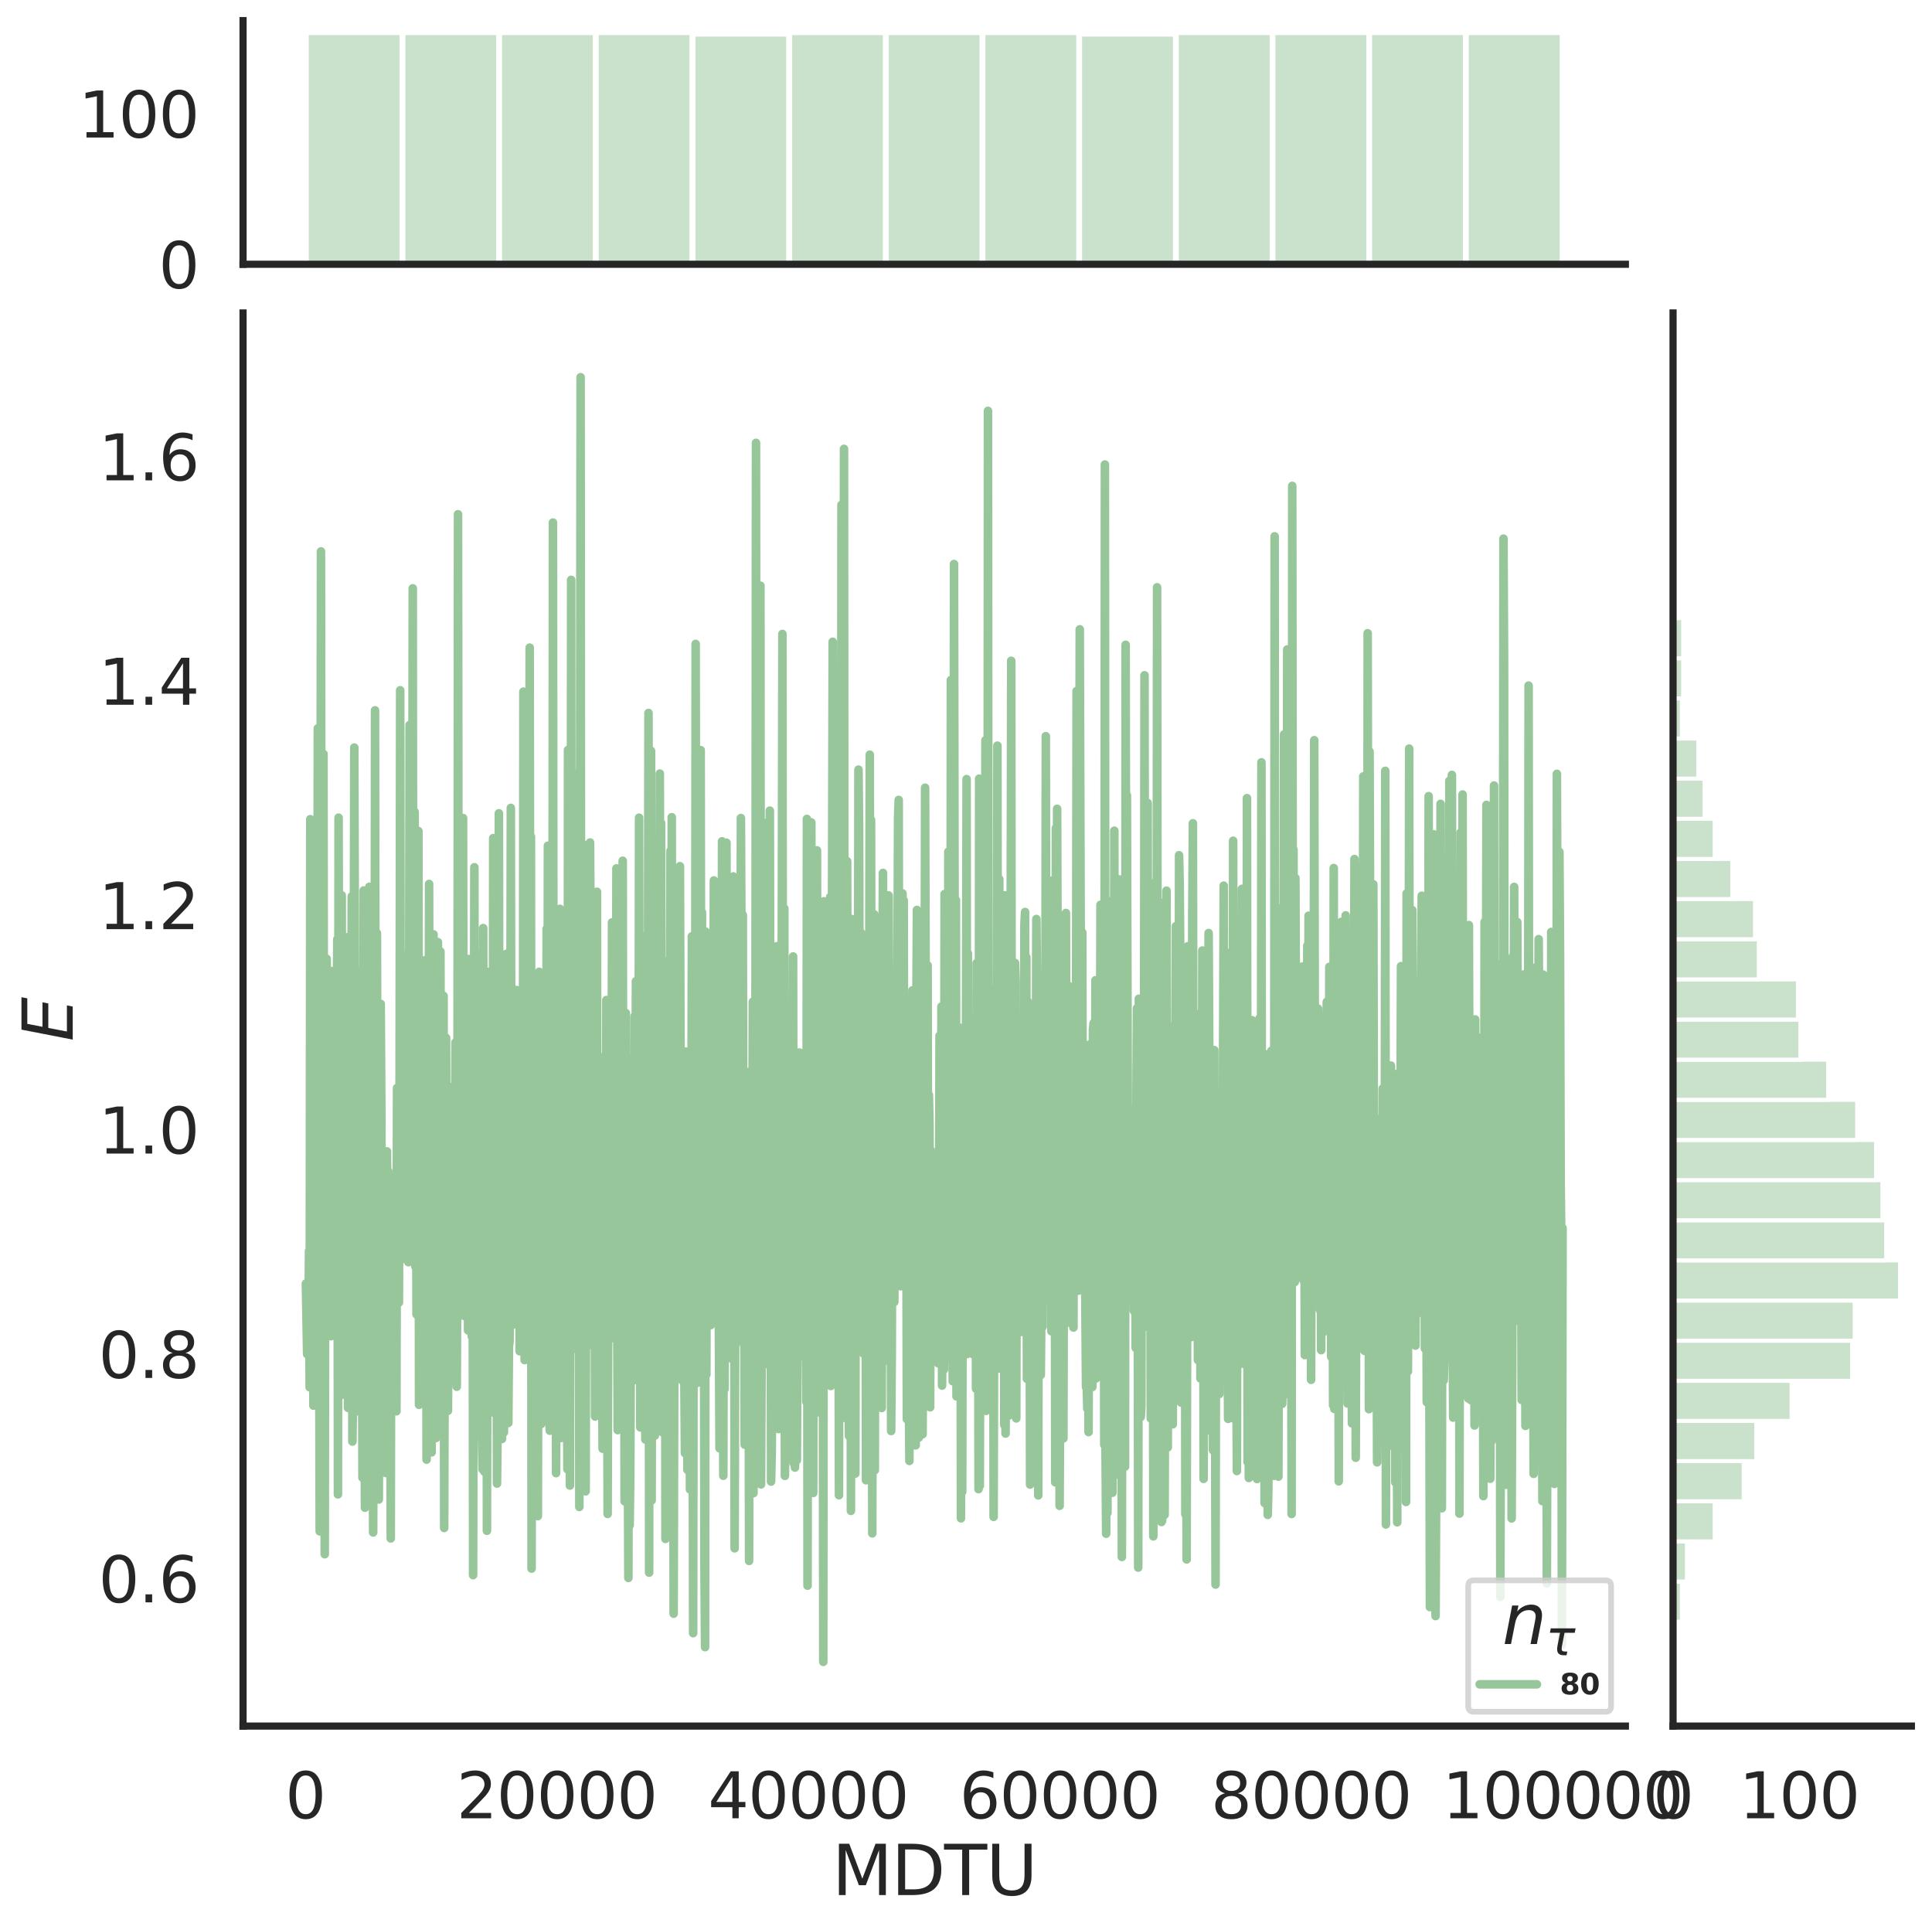 <?xml version="1.0" encoding="utf-8" standalone="no"?>
<!DOCTYPE svg PUBLIC "-//W3C//DTD SVG 1.1//EN"
  "http://www.w3.org/Graphics/SVG/1.1/DTD/svg11.dtd">
<svg height="674.159pt" version="1.1" viewBox="0 0 674.984 674.159" width="674.984pt" xmlns="http://www.w3.org/2000/svg" xmlns:xlink="http://www.w3.org/1999/xlink">
 <defs>
  <style type="text/css">*{stroke-linecap:butt;stroke-linejoin:round;}</style>
 </defs>
 <g id="figure_1">
  <g id="patch_1">
   <path d="M 0 674.159 
L 674.984 674.159 
L 674.984 0 
L 0 0 
z
" style="fill:#ffffff;"/>
  </g>
  <g id="axes_1">
   <g id="patch_2">
    <path d="M 84.914 602.94 
L 567.864 602.94 
L 567.864 109.327 
L 84.914 109.327 
z
" style="fill:none;"/>
   </g>
   <g id="matplotlib.axis_1">
    <g id="xtick_1">
     <g id="text_1">
      <!-- 0 -->
      <g style="fill:#262626;" transform="translate(99.648 635.157)scale(0.22 -0.22)">
       <defs>
        <path d="M 2034 4250 
Q 1547 4250 1301 3770 
Q 1056 3291 1056 2328 
Q 1056 1369 1301 889 
Q 1547 409 2034 409 
Q 2525 409 2770 889 
Q 3016 1369 3016 2328 
Q 3016 3291 2770 3770 
Q 2525 4250 2034 4250 
z
M 2034 4750 
Q 2819 4750 3233 4129 
Q 3647 3509 3647 2328 
Q 3647 1150 3233 529 
Q 2819 -91 2034 -91 
Q 1250 -91 836 529 
Q 422 1150 422 2328 
Q 422 3509 836 4129 
Q 1250 4750 2034 4750 
z
" id="DejaVuSans-30" transform="scale(0.016)"/>
       </defs>
       <use xlink:href="#DejaVuSans-30"/>
      </g>
     </g>
    </g>
    <g id="xtick_2">
     <g id="text_2">
      <!-- 20000 -->
      <g style="fill:#262626;" transform="translate(159.506 635.157)scale(0.22 -0.22)">
       <defs>
        <path d="M 1228 531 
L 3431 531 
L 3431 0 
L 469 0 
L 469 531 
Q 828 903 1448 1529 
Q 2069 2156 2228 2338 
Q 2531 2678 2651 2914 
Q 2772 3150 2772 3378 
Q 2772 3750 2511 3984 
Q 2250 4219 1831 4219 
Q 1534 4219 1204 4116 
Q 875 4013 500 3803 
L 500 4441 
Q 881 4594 1212 4672 
Q 1544 4750 1819 4750 
Q 2544 4750 2975 4387 
Q 3406 4025 3406 3419 
Q 3406 3131 3298 2873 
Q 3191 2616 2906 2266 
Q 2828 2175 2409 1742 
Q 1991 1309 1228 531 
z
" id="DejaVuSans-32" transform="scale(0.016)"/>
       </defs>
       <use xlink:href="#DejaVuSans-32"/>
       <use x="63.623" xlink:href="#DejaVuSans-30"/>
       <use x="127.246" xlink:href="#DejaVuSans-30"/>
       <use x="190.869" xlink:href="#DejaVuSans-30"/>
       <use x="254.492" xlink:href="#DejaVuSans-30"/>
      </g>
     </g>
    </g>
    <g id="xtick_3">
     <g id="text_3">
      <!-- 40000 -->
      <g style="fill:#262626;" transform="translate(247.359 635.157)scale(0.22 -0.22)">
       <defs>
        <path d="M 2419 4116 
L 825 1625 
L 2419 1625 
L 2419 4116 
z
M 2253 4666 
L 3047 4666 
L 3047 1625 
L 3713 1625 
L 3713 1100 
L 3047 1100 
L 3047 0 
L 2419 0 
L 2419 1100 
L 313 1100 
L 313 1709 
L 2253 4666 
z
" id="DejaVuSans-34" transform="scale(0.016)"/>
       </defs>
       <use xlink:href="#DejaVuSans-34"/>
       <use x="63.623" xlink:href="#DejaVuSans-30"/>
       <use x="127.246" xlink:href="#DejaVuSans-30"/>
       <use x="190.869" xlink:href="#DejaVuSans-30"/>
       <use x="254.492" xlink:href="#DejaVuSans-30"/>
      </g>
     </g>
    </g>
    <g id="xtick_4">
     <g id="text_4">
      <!-- 60000 -->
      <g style="fill:#262626;" transform="translate(335.212 635.157)scale(0.22 -0.22)">
       <defs>
        <path d="M 2113 2584 
Q 1688 2584 1439 2293 
Q 1191 2003 1191 1497 
Q 1191 994 1439 701 
Q 1688 409 2113 409 
Q 2538 409 2786 701 
Q 3034 994 3034 1497 
Q 3034 2003 2786 2293 
Q 2538 2584 2113 2584 
z
M 3366 4563 
L 3366 3988 
Q 3128 4100 2886 4159 
Q 2644 4219 2406 4219 
Q 1781 4219 1451 3797 
Q 1122 3375 1075 2522 
Q 1259 2794 1537 2939 
Q 1816 3084 2150 3084 
Q 2853 3084 3261 2657 
Q 3669 2231 3669 1497 
Q 3669 778 3244 343 
Q 2819 -91 2113 -91 
Q 1303 -91 875 529 
Q 447 1150 447 2328 
Q 447 3434 972 4092 
Q 1497 4750 2381 4750 
Q 2619 4750 2861 4703 
Q 3103 4656 3366 4563 
z
" id="DejaVuSans-36" transform="scale(0.016)"/>
       </defs>
       <use xlink:href="#DejaVuSans-36"/>
       <use x="63.623" xlink:href="#DejaVuSans-30"/>
       <use x="127.246" xlink:href="#DejaVuSans-30"/>
       <use x="190.869" xlink:href="#DejaVuSans-30"/>
       <use x="254.492" xlink:href="#DejaVuSans-30"/>
      </g>
     </g>
    </g>
    <g id="xtick_5">
     <g id="text_5">
      <!-- 80000 -->
      <g style="fill:#262626;" transform="translate(423.065 635.157)scale(0.22 -0.22)">
       <defs>
        <path d="M 2034 2216 
Q 1584 2216 1326 1975 
Q 1069 1734 1069 1313 
Q 1069 891 1326 650 
Q 1584 409 2034 409 
Q 2484 409 2743 651 
Q 3003 894 3003 1313 
Q 3003 1734 2745 1975 
Q 2488 2216 2034 2216 
z
M 1403 2484 
Q 997 2584 770 2862 
Q 544 3141 544 3541 
Q 544 4100 942 4425 
Q 1341 4750 2034 4750 
Q 2731 4750 3128 4425 
Q 3525 4100 3525 3541 
Q 3525 3141 3298 2862 
Q 3072 2584 2669 2484 
Q 3125 2378 3379 2068 
Q 3634 1759 3634 1313 
Q 3634 634 3220 271 
Q 2806 -91 2034 -91 
Q 1263 -91 848 271 
Q 434 634 434 1313 
Q 434 1759 690 2068 
Q 947 2378 1403 2484 
z
M 1172 3481 
Q 1172 3119 1398 2916 
Q 1625 2713 2034 2713 
Q 2441 2713 2670 2916 
Q 2900 3119 2900 3481 
Q 2900 3844 2670 4047 
Q 2441 4250 2034 4250 
Q 1625 4250 1398 4047 
Q 1172 3844 1172 3481 
z
" id="DejaVuSans-38" transform="scale(0.016)"/>
       </defs>
       <use xlink:href="#DejaVuSans-38"/>
       <use x="63.623" xlink:href="#DejaVuSans-30"/>
       <use x="127.246" xlink:href="#DejaVuSans-30"/>
       <use x="190.869" xlink:href="#DejaVuSans-30"/>
       <use x="254.492" xlink:href="#DejaVuSans-30"/>
      </g>
     </g>
    </g>
    <g id="xtick_6">
     <g id="text_6">
      <!-- 100000 -->
      <g style="fill:#262626;" transform="translate(503.919 635.157)scale(0.22 -0.22)">
       <defs>
        <path d="M 794 531 
L 1825 531 
L 1825 4091 
L 703 3866 
L 703 4441 
L 1819 4666 
L 2450 4666 
L 2450 531 
L 3481 531 
L 3481 0 
L 794 0 
L 794 531 
z
" id="DejaVuSans-31" transform="scale(0.016)"/>
       </defs>
       <use xlink:href="#DejaVuSans-31"/>
       <use x="63.623" xlink:href="#DejaVuSans-30"/>
       <use x="127.246" xlink:href="#DejaVuSans-30"/>
       <use x="190.869" xlink:href="#DejaVuSans-30"/>
       <use x="254.492" xlink:href="#DejaVuSans-30"/>
       <use x="318.115" xlink:href="#DejaVuSans-30"/>
      </g>
     </g>
    </g>
    <g id="text_7">
     <!-- MDTU -->
     <g style="fill:#262626;" transform="translate(290.683 661.968)scale(0.24 -0.24)">
      <defs>
       <path d="M 628 4666 
L 1569 4666 
L 2759 1491 
L 3956 4666 
L 4897 4666 
L 4897 0 
L 4281 0 
L 4281 4097 
L 3078 897 
L 2444 897 
L 1241 4097 
L 1241 0 
L 628 0 
L 628 4666 
z
" id="DejaVuSans-4d" transform="scale(0.016)"/>
       <path d="M 1259 4147 
L 1259 519 
L 2022 519 
Q 2988 519 3436 956 
Q 3884 1394 3884 2338 
Q 3884 3275 3436 3711 
Q 2988 4147 2022 4147 
L 1259 4147 
z
M 628 4666 
L 1925 4666 
Q 3281 4666 3915 4102 
Q 4550 3538 4550 2338 
Q 4550 1131 3912 565 
Q 3275 0 1925 0 
L 628 0 
L 628 4666 
z
" id="DejaVuSans-44" transform="scale(0.016)"/>
       <path d="M -19 4666 
L 3928 4666 
L 3928 4134 
L 2272 4134 
L 2272 0 
L 1638 0 
L 1638 4134 
L -19 4134 
L -19 4666 
z
" id="DejaVuSans-54" transform="scale(0.016)"/>
       <path d="M 556 4666 
L 1191 4666 
L 1191 1831 
Q 1191 1081 1462 751 
Q 1734 422 2344 422 
Q 2950 422 3222 751 
Q 3494 1081 3494 1831 
L 3494 4666 
L 4128 4666 
L 4128 1753 
Q 4128 841 3676 375 
Q 3225 -91 2344 -91 
Q 1459 -91 1007 375 
Q 556 841 556 1753 
L 556 4666 
z
" id="DejaVuSans-55" transform="scale(0.016)"/>
      </defs>
      <use xlink:href="#DejaVuSans-4d"/>
      <use x="86.279" xlink:href="#DejaVuSans-44"/>
      <use x="163.281" xlink:href="#DejaVuSans-54"/>
      <use x="224.365" xlink:href="#DejaVuSans-55"/>
     </g>
    </g>
   </g>
   <g id="matplotlib.axis_2">
    <g id="ytick_1">
     <g id="text_8">
      <!-- 0.6 -->
      <g style="fill:#262626;" transform="translate(34.428 559.719)scale(0.22 -0.22)">
       <defs>
        <path d="M 684 794 
L 1344 794 
L 1344 0 
L 684 0 
L 684 794 
z
" id="DejaVuSans-2e" transform="scale(0.016)"/>
       </defs>
       <use xlink:href="#DejaVuSans-30"/>
       <use x="63.623" xlink:href="#DejaVuSans-2e"/>
       <use x="95.41" xlink:href="#DejaVuSans-36"/>
      </g>
     </g>
    </g>
    <g id="ytick_2">
     <g id="text_9">
      <!-- 0.8 -->
      <g style="fill:#262626;" transform="translate(34.428 481.335)scale(0.22 -0.22)">
       <use xlink:href="#DejaVuSans-30"/>
       <use x="63.623" xlink:href="#DejaVuSans-2e"/>
       <use x="95.41" xlink:href="#DejaVuSans-38"/>
      </g>
     </g>
    </g>
    <g id="ytick_3">
     <g id="text_10">
      <!-- 1.0 -->
      <g style="fill:#262626;" transform="translate(34.428 402.951)scale(0.22 -0.22)">
       <use xlink:href="#DejaVuSans-31"/>
       <use x="63.623" xlink:href="#DejaVuSans-2e"/>
       <use x="95.41" xlink:href="#DejaVuSans-30"/>
      </g>
     </g>
    </g>
    <g id="ytick_4">
     <g id="text_11">
      <!-- 1.2 -->
      <g style="fill:#262626;" transform="translate(34.428 324.567)scale(0.22 -0.22)">
       <use xlink:href="#DejaVuSans-31"/>
       <use x="63.623" xlink:href="#DejaVuSans-2e"/>
       <use x="95.41" xlink:href="#DejaVuSans-32"/>
      </g>
     </g>
    </g>
    <g id="ytick_5">
     <g id="text_12">
      <!-- 1.4 -->
      <g style="fill:#262626;" transform="translate(34.428 246.183)scale(0.22 -0.22)">
       <use xlink:href="#DejaVuSans-31"/>
       <use x="63.623" xlink:href="#DejaVuSans-2e"/>
       <use x="95.41" xlink:href="#DejaVuSans-34"/>
      </g>
     </g>
    </g>
    <g id="ytick_6">
     <g id="text_13">
      <!-- 1.6 -->
      <g style="fill:#262626;" transform="translate(34.428 167.799)scale(0.22 -0.22)">
       <use xlink:href="#DejaVuSans-31"/>
       <use x="63.623" xlink:href="#DejaVuSans-2e"/>
       <use x="95.41" xlink:href="#DejaVuSans-36"/>
      </g>
     </g>
    </g>
    <g id="text_14">
     <!-- $E$ -->
     <g style="fill:#262626;" transform="translate(25.436 363.813)rotate(-90)scale(0.24 -0.24)">
      <defs>
       <path d="M 1081 4666 
L 4031 4666 
L 3928 4134 
L 1606 4134 
L 1338 2753 
L 3566 2753 
L 3463 2222 
L 1234 2222 
L 909 531 
L 3284 531 
L 3181 0 
L 172 0 
L 1081 4666 
z
" id="DejaVuSans-Oblique-45" transform="scale(0.016)"/>
      </defs>
      <use transform="translate(0 0.094)" xlink:href="#DejaVuSans-Oblique-45"/>
     </g>
    </g>
   </g>
   <g id="line2d_1">
    <path clip-path="url(#pfc9dee1e7b)" d="M 106.867 448.365 
L 107.306 473.032 
L 107.526 456.169 
L 107.745 466.536 
L 107.965 436.994 
L 108.184 484.593 
L 108.404 286.153 
L 108.624 483.184 
L 108.843 482.2 
L 109.063 294.059 
L 109.283 351.09 
L 109.502 491.008 
L 109.722 365.579 
L 109.941 387.83 
L 110.161 468.509 
L 110.381 452.413 
L 110.82 389.422 
L 111.04 254.413 
L 111.259 460.096 
L 111.479 450.957 
L 111.699 534.919 
L 112.138 192.622 
L 112.357 376.997 
L 112.577 273.332 
L 112.797 460.549 
L 113.016 263.343 
L 113.236 451.956 
L 113.456 542.908 
L 113.675 364.579 
L 113.895 451.584 
L 114.114 334.901 
L 114.334 356.695 
L 114.554 367.436 
L 114.773 436.352 
L 114.993 373.281 
L 115.213 434.103 
L 115.432 417.552 
L 115.652 466.751 
L 115.872 339.226 
L 116.091 441.204 
L 116.311 387.859 
L 116.53 444.397 
L 116.75 398.234 
L 116.97 390.574 
L 117.189 367.732 
L 117.409 445.008 
L 117.629 356.591 
L 117.848 328.091 
L 118.068 522.012 
L 118.288 285.622 
L 118.727 447.946 
L 118.946 487.454 
L 119.386 312.743 
L 119.605 477.531 
L 119.825 409.775 
L 120.045 437.316 
L 120.264 352.249 
L 120.484 450.85 
L 120.923 474.582 
L 121.143 327.394 
L 121.362 387.252 
L 121.582 491.796 
L 122.021 407.964 
L 122.241 489.132 
L 122.461 411.463 
L 122.68 390.7 
L 122.9 313.082 
L 123.119 503.549 
L 123.339 488.469 
L 123.778 261.126 
L 123.998 337.456 
L 124.218 341.518 
L 124.657 492.988 
L 124.876 472.046 
L 125.096 376.122 
L 125.316 462.182 
L 125.535 366.568 
L 125.755 474.53 
L 125.975 381.29 
L 126.194 415.223 
L 126.414 421.236 
L 126.634 516.149 
L 126.853 495.026 
L 127.073 311.06 
L 127.292 470.017 
L 127.512 526.671 
L 127.951 429.982 
L 128.171 316.315 
L 128.391 451.673 
L 129.049 309.781 
L 129.269 496.838 
L 129.928 349.49 
L 130.367 535.303 
L 130.587 462.714 
L 130.807 505.62 
L 131.026 248.134 
L 131.246 438.045 
L 131.465 482.562 
L 131.685 325.927 
L 131.905 409.679 
L 132.124 436.189 
L 132.344 523.784 
L 132.564 416.412 
L 132.783 437.876 
L 133.003 350.672 
L 133.222 386.492 
L 133.442 477.483 
L 133.662 479.119 
L 133.881 402.862 
L 134.101 439.38 
L 134.321 426.231 
L 134.54 430.11 
L 134.76 514.529 
L 135.199 402.183 
L 135.419 470.789 
L 135.638 409.055 
L 136.078 468.883 
L 136.297 444.914 
L 136.517 537.399 
L 136.737 417.445 
L 136.956 468.258 
L 137.176 478.737 
L 137.396 471.925 
L 137.615 411.176 
L 137.835 453.122 
L 138.054 450.009 
L 138.274 449.283 
L 138.494 492.981 
L 138.713 380.043 
L 138.933 403.541 
L 139.153 380.674 
L 139.372 454.996 
L 139.592 386.944 
L 139.811 241.115 
L 140.031 419.831 
L 140.251 380.372 
L 140.47 425.692 
L 140.69 397.267 
L 140.91 406.39 
L 141.129 421.461 
L 141.349 417.481 
L 141.569 439.819 
L 141.788 390.199 
L 142.227 357.372 
L 142.447 333.504 
L 142.667 440.883 
L 142.886 399.774 
L 143.106 253.247 
L 143.326 358.581 
L 143.765 425.409 
L 143.984 350.673 
L 144.204 205.503 
L 144.424 427.967 
L 144.643 319.808 
L 144.863 283.597 
L 145.083 442.371 
L 145.302 375.745 
L 145.522 459.13 
L 145.742 436.556 
L 146.181 290.31 
L 146.4 490.711 
L 146.62 389.413 
L 146.84 413.536 
L 147.059 413.913 
L 147.499 467.139 
L 147.718 399.084 
L 147.938 422.021 
L 148.157 423.35 
L 148.377 423.761 
L 148.597 335.378 
L 148.816 355.766 
L 149.036 509.872 
L 149.256 396.598 
L 149.475 397.531 
L 149.695 441.697 
L 149.915 308.78 
L 150.134 459.724 
L 150.354 385.272 
L 150.573 365.11 
L 150.793 507.341 
L 151.013 406.469 
L 151.232 392.822 
L 151.452 326.377 
L 151.672 469.022 
L 151.891 430.735 
L 152.111 417.678 
L 152.331 502.323 
L 152.55 431.477 
L 152.77 420.395 
L 152.989 329.092 
L 153.209 387.993 
L 153.429 360.9 
L 153.648 441.489 
L 153.868 332.361 
L 154.088 422.321 
L 154.307 462.88 
L 154.527 452.15 
L 154.746 448.235 
L 154.966 347.875 
L 155.186 533.748 
L 155.405 451.6 
L 155.625 448.135 
L 155.845 362.532 
L 156.064 444.8 
L 156.284 402.84 
L 156.504 492.813 
L 156.723 446.527 
L 157.602 379.738 
L 157.821 417.472 
L 158.041 407.454 
L 158.261 469.365 
L 158.48 416.887 
L 158.7 402.926 
L 158.919 408.746 
L 159.139 364.149 
L 159.359 479.884 
L 159.578 484.405 
L 159.798 435.01 
L 160.018 179.635 
L 160.237 376.702 
L 160.457 413.748 
L 160.677 332.261 
L 161.116 429.388 
L 161.335 434.613 
L 161.555 452.169 
L 161.775 285.753 
L 161.994 409.663 
L 162.214 459.695 
L 162.434 337.209 
L 162.653 425.467 
L 162.873 419.19 
L 163.092 424.693 
L 163.312 383.827 
L 163.532 464.725 
L 163.751 335.002 
L 163.971 419.157 
L 164.191 426.926 
L 164.41 381.721 
L 164.85 466.861 
L 165.069 353.972 
L 165.289 550.214 
L 165.728 302.944 
L 165.948 499.784 
L 166.167 478.42 
L 166.387 381.927 
L 166.607 380.131 
L 166.826 482.569 
L 167.266 333.431 
L 167.485 451.917 
L 167.705 355.944 
L 167.924 497.874 
L 168.144 464.759 
L 168.364 501.156 
L 168.583 513.262 
L 168.803 324.196 
L 169.242 514.082 
L 169.681 352.721 
L 169.901 339.369 
L 170.121 534.72 
L 170.34 427.248 
L 170.56 394.551 
L 170.78 489.987 
L 170.999 369.111 
L 171.219 431.91 
L 171.439 455.352 
L 171.658 401.797 
L 171.878 435.971 
L 172.097 493.366 
L 172.317 292.763 
L 172.537 417.197 
L 172.756 411.078 
L 172.976 445.923 
L 173.196 413.786 
L 173.415 398.729 
L 173.635 518.235 
L 173.854 498.021 
L 174.074 414.247 
L 174.294 284.087 
L 174.513 416.317 
L 174.733 393.141 
L 174.953 408.66 
L 175.172 496.888 
L 175.392 502.645 
L 175.831 378.587 
L 176.051 500.341 
L 176.27 478.149 
L 176.49 407.506 
L 176.71 392.317 
L 176.929 333.191 
L 177.149 468.423 
L 177.369 365.358 
L 177.588 497.08 
L 177.808 470.204 
L 178.027 468.517 
L 178.247 396.485 
L 178.467 282.21 
L 178.686 419.015 
L 178.906 461.272 
L 179.126 462.797 
L 179.345 455.817 
L 179.785 356.812 
L 180.224 454.223 
L 180.443 345.822 
L 180.663 367.222 
L 180.883 428.437 
L 181.102 452.817 
L 181.322 363.573 
L 181.542 471.995 
L 181.761 428.613 
L 181.981 419.791 
L 182.2 429.765 
L 182.64 465.482 
L 182.859 241.615 
L 183.079 439.358 
L 183.299 475.097 
L 183.518 366.374 
L 184.177 470.44 
L 184.397 418.988 
L 184.616 402.912 
L 184.836 340.751 
L 185.056 226.224 
L 185.275 384.331 
L 185.495 292.224 
L 185.715 547.933 
L 185.934 447.998 
L 186.154 414.343 
L 186.374 433.269 
L 186.593 476.77 
L 186.813 440.566 
L 187.032 371.119 
L 187.252 504.962 
L 187.691 381.08 
L 187.911 529.595 
L 188.35 339.468 
L 188.57 468.287 
L 188.789 409.059 
L 189.009 497.452 
L 189.448 382.062 
L 189.668 463.408 
L 189.888 431.996 
L 190.327 410.211 
L 190.547 405.751 
L 190.766 462.169 
L 190.986 324.447 
L 191.205 434.558 
L 191.425 295.418 
L 191.645 456.42 
L 191.864 495.272 
L 192.084 499.764 
L 192.304 348.48 
L 192.523 364.638 
L 192.743 333.485 
L 192.962 431.285 
L 193.182 182.53 
L 193.402 396.494 
L 193.621 325.492 
L 193.841 456.013 
L 194.061 428.984 
L 194.28 514.581 
L 194.72 366.536 
L 194.939 470.778 
L 195.159 356.782 
L 195.378 351.109 
L 195.598 317.47 
L 196.037 502.288 
L 196.477 347.584 
L 196.696 439.784 
L 196.916 333.616 
L 197.135 419.162 
L 197.355 440.209 
L 197.575 393.509 
L 197.794 432.125 
L 198.014 436.62 
L 198.234 513.204 
L 198.453 261.956 
L 198.673 471.841 
L 198.893 454.27 
L 199.112 518.928 
L 199.332 416.842 
L 199.551 202.556 
L 199.771 462.413 
L 200.21 302.028 
L 200.43 293.284 
L 200.65 471.172 
L 201.089 299.523 
L 201.309 440.439 
L 201.748 270.129 
L 201.967 339.116 
L 202.187 324.65 
L 202.407 526.401 
L 202.846 131.764 
L 203.066 440.366 
L 203.285 460.267 
L 203.724 294.972 
L 203.944 426.357 
L 204.164 419.32 
L 204.383 348.226 
L 204.603 520.934 
L 204.823 414.004 
L 205.042 426.419 
L 205.262 413.634 
L 205.482 431.379 
L 205.701 469.91 
L 205.921 322.613 
L 206.14 294.297 
L 206.36 331.059 
L 206.58 428.771 
L 206.799 414.237 
L 207.239 469.25 
L 207.678 348.683 
L 207.897 494.806 
L 208.117 426.235 
L 208.337 490.077 
L 208.556 311.508 
L 208.776 488.075 
L 208.996 424.176 
L 209.215 475.987 
L 209.435 382.071 
L 209.655 444.628 
L 209.874 389.783 
L 210.094 447.561 
L 210.313 464.223 
L 210.533 506.048 
L 210.753 473.128 
L 210.972 369.134 
L 211.192 391.301 
L 211.412 466.127 
L 211.631 450.996 
L 211.851 349.334 
L 212.29 528.836 
L 212.51 451.188 
L 212.729 455.572 
L 212.949 441.622 
L 213.169 419.338 
L 213.388 467.559 
L 213.608 428.214 
L 213.828 322.217 
L 214.267 437.066 
L 214.486 376.268 
L 214.706 453.255 
L 214.926 437.414 
L 215.145 433.52 
L 215.365 303.339 
L 215.585 443.737 
L 215.804 499.562 
L 216.024 309.111 
L 216.463 437.962 
L 216.683 478.122 
L 216.902 471.792 
L 217.122 483.199 
L 217.561 300.677 
L 217.781 448.74 
L 218.001 385.764 
L 218.22 524.414 
L 218.659 353.87 
L 218.879 471.855 
L 219.099 494.765 
L 219.318 499.669 
L 219.538 551.192 
L 219.758 444.767 
L 219.977 532.837 
L 220.197 516.147 
L 220.636 392.877 
L 220.856 369.797 
L 221.295 378.133 
L 221.515 482.133 
L 221.734 354.957 
L 221.954 449.864 
L 222.174 342.737 
L 222.613 453.447 
L 222.832 445.06 
L 223.052 426.451 
L 223.272 285.633 
L 223.711 498.62 
L 223.931 367.687 
L 224.15 399.422 
L 224.37 398.766 
L 224.59 366.861 
L 224.809 370.795 
L 225.029 447.287 
L 225.248 327.083 
L 225.468 502.835 
L 225.688 344.499 
L 225.907 395.286 
L 226.127 497.734 
L 226.566 249.048 
L 226.786 549.341 
L 227.005 346.146 
L 227.225 421.953 
L 227.445 262.269 
L 227.664 524.112 
L 227.884 418.478 
L 228.104 416.695 
L 228.323 373.18 
L 228.543 414.367 
L 228.763 501.506 
L 228.982 323.77 
L 229.202 476.259 
L 229.421 482.219 
L 229.641 312.406 
L 229.861 411.732 
L 230.08 459.775 
L 230.3 389.801 
L 230.52 270.209 
L 230.739 412.009 
L 230.959 287.471 
L 231.398 500.312 
L 231.618 493.641 
L 231.837 420.322 
L 232.057 441.833 
L 232.277 335.822 
L 232.496 537.553 
L 232.716 419.769 
L 232.936 442.534 
L 233.155 439.376 
L 233.375 482.287 
L 233.814 373.834 
L 234.034 381.902 
L 234.253 297.209 
L 234.473 399.85 
L 234.693 285.471 
L 234.912 462.645 
L 235.132 392.106 
L 235.352 563.687 
L 235.791 388.425 
L 236.01 406.523 
L 236.23 397.725 
L 236.45 407.208 
L 236.669 443.878 
L 236.889 393.88 
L 237.109 408.328 
L 237.328 401.451 
L 237.548 302.566 
L 237.987 445.222 
L 238.207 482.098 
L 238.426 380.279 
L 238.646 447.831 
L 238.866 369.479 
L 239.085 479.841 
L 239.305 507.6 
L 239.525 367.324 
L 239.744 404.54 
L 239.964 368.458 
L 240.183 513.452 
L 240.403 453.177 
L 240.623 446.384 
L 240.842 402.352 
L 241.062 520.297 
L 241.282 396.397 
L 241.501 432.174 
L 241.721 327.074 
L 242.16 570.479 
L 242.38 412.786 
L 242.599 414.511 
L 242.819 450.015 
L 243.039 224.935 
L 243.258 380.039 
L 243.478 319.196 
L 243.698 483.037 
L 243.917 452.416 
L 244.137 444.045 
L 244.356 355.727 
L 244.576 472.441 
L 244.796 262.031 
L 245.015 419.166 
L 245.235 318.633 
L 245.455 429.23 
L 245.674 371.795 
L 245.894 401.702 
L 246.113 546.532 
L 246.333 575.362 
L 246.553 325.439 
L 246.772 480.164 
L 246.992 375.32 
L 247.431 453.427 
L 247.651 424.84 
L 247.871 447.211 
L 248.09 435.533 
L 248.31 462.864 
L 248.529 405.137 
L 248.749 462.143 
L 248.969 329.995 
L 249.188 374.798 
L 249.408 307.555 
L 249.628 423.215 
L 249.847 418.199 
L 250.067 446.381 
L 250.287 455.568 
L 250.726 420.803 
L 250.945 350.586 
L 251.165 465.142 
L 251.385 505.911 
L 251.604 481.615 
L 251.824 444.737 
L 252.044 436.449 
L 252.263 293.883 
L 252.702 515.499 
L 252.922 411.328 
L 253.142 485.224 
L 253.361 363.733 
L 253.801 294.358 
L 254.02 452.196 
L 254.24 352.748 
L 254.46 334.011 
L 254.679 390.45 
L 254.899 329.548 
L 255.118 349.782 
L 255.338 436.545 
L 255.558 469.397 
L 255.777 474.725 
L 255.997 410.755 
L 256.217 306.157 
L 256.436 327.345 
L 256.656 540.847 
L 256.875 452.47 
L 257.095 469.451 
L 257.315 426.8 
L 257.534 409.639 
L 257.974 448.234 
L 258.193 321.665 
L 258.413 463.562 
L 258.633 406.08 
L 258.852 285.75 
L 259.072 334.538 
L 259.291 417.624 
L 259.511 319.596 
L 259.731 427.687 
L 259.95 416.438 
L 260.17 504.636 
L 260.39 452.098 
L 260.829 464 
L 261.048 488.206 
L 261.268 374.51 
L 261.488 414.399 
L 261.707 545.242 
L 261.927 402.875 
L 262.147 402.819 
L 262.366 497.059 
L 262.586 423.415 
L 262.806 426.045 
L 263.025 349.935 
L 263.245 521.578 
L 263.464 395.863 
L 263.684 405.13 
L 263.904 404.244 
L 264.123 154.701 
L 264.343 441.409 
L 264.563 452.105 
L 264.782 398.601 
L 265.002 441.547 
L 265.661 204.599 
L 265.88 518.523 
L 266.1 472.147 
L 266.32 317.493 
L 266.539 398.585 
L 266.759 404.629 
L 266.979 381.485 
L 267.198 476.564 
L 267.418 404.032 
L 267.637 442.292 
L 267.857 431.348 
L 268.077 287.31 
L 268.516 476.345 
L 268.736 450.524 
L 268.955 283.162 
L 269.395 517.535 
L 269.614 507.738 
L 269.834 478.669 
L 270.053 362.272 
L 270.493 344.656 
L 270.712 442.017 
L 270.932 398.712 
L 271.152 410.749 
L 271.371 330.549 
L 271.591 460.044 
L 271.81 427.279 
L 272.03 499.187 
L 272.25 421.324 
L 272.469 415.478 
L 272.689 460.048 
L 272.909 440.668 
L 273.348 221.459 
L 273.568 434.244 
L 273.787 458.05 
L 274.007 317.335 
L 274.226 515.534 
L 274.666 482.77 
L 274.885 359.657 
L 275.325 391.008 
L 275.544 483.021 
L 275.764 465.063 
L 275.983 488.124 
L 276.203 364.419 
L 276.423 436.995 
L 276.642 413.711 
L 276.862 447.007 
L 277.082 334.101 
L 277.301 511.094 
L 277.521 431.7 
L 277.741 512.638 
L 277.96 481.857 
L 278.18 403.266 
L 278.399 510.112 
L 278.619 463.298 
L 278.839 474.479 
L 279.278 367.66 
L 279.498 432.367 
L 279.717 376.574 
L 279.937 442.596 
L 280.156 450.016 
L 280.376 401.681 
L 280.596 413.949 
L 280.815 443.802 
L 281.035 418.984 
L 281.255 444.296 
L 281.474 425.665 
L 281.694 489.648 
L 281.914 286.062 
L 282.133 553.891 
L 282.353 396.88 
L 282.572 461.915 
L 282.792 452.094 
L 283.012 312.924 
L 283.231 353.656 
L 283.451 287.268 
L 283.671 440.736 
L 283.89 395.217 
L 284.11 521.511 
L 284.33 390.227 
L 284.549 366.483 
L 284.769 311.908 
L 284.988 472.606 
L 285.208 449.268 
L 285.428 297.054 
L 285.647 440.221 
L 285.867 493.33 
L 286.087 423.438 
L 286.306 461.267 
L 286.526 351.279 
L 286.965 466.165 
L 287.404 374.541 
L 287.624 580.503 
L 287.844 314.839 
L 288.063 430.651 
L 288.283 419.697 
L 288.503 383.373 
L 288.722 467.738 
L 288.942 476.611 
L 289.161 430.377 
L 289.381 429.222 
L 290.04 313.341 
L 290.26 484.155 
L 290.918 224.178 
L 291.138 346.362 
L 291.358 254.871 
L 291.577 462.109 
L 291.797 369.771 
L 292.017 437.554 
L 292.236 424.77 
L 292.456 349.496 
L 292.676 408.654 
L 292.895 422.087 
L 293.115 522.297 
L 293.334 370.306 
L 293.554 353.377 
L 293.774 416.004 
L 293.993 176.341 
L 294.213 430.177 
L 294.433 325.5 
L 294.652 384.699 
L 294.872 156.796 
L 295.091 495.269 
L 295.311 404.94 
L 295.531 396.855 
L 295.75 375.412 
L 295.97 300.84 
L 296.19 464.189 
L 296.409 473.232 
L 296.629 501.627 
L 297.068 321.955 
L 297.288 527.764 
L 297.507 321.014 
L 297.727 340.705 
L 297.947 445.358 
L 298.166 482.262 
L 298.386 464.116 
L 298.606 506.784 
L 298.825 514.749 
L 299.045 356.1 
L 299.265 422.768 
L 299.484 418.266 
L 299.704 403.496 
L 299.923 268.841 
L 300.143 288.893 
L 300.363 372.349 
L 300.582 370.861 
L 300.802 325.82 
L 301.022 427.353 
L 301.241 443.624 
L 301.461 349.989 
L 301.68 472.826 
L 301.9 374.107 
L 302.12 449.405 
L 302.339 384.198 
L 302.559 517.074 
L 302.779 417.939 
L 302.998 369.828 
L 303.218 389.003 
L 303.438 345.509 
L 303.657 356.305 
L 303.877 263.62 
L 304.096 475.889 
L 304.316 286.411 
L 304.755 535.623 
L 304.975 321.698 
L 305.195 485.348 
L 305.414 319.396 
L 305.634 513.56 
L 305.853 368.614 
L 306.073 474.479 
L 306.293 411.643 
L 306.512 475.987 
L 306.732 464.414 
L 306.952 377.389 
L 307.171 453.18 
L 307.391 450.31 
L 307.611 428.342 
L 307.83 361.598 
L 308.05 491.833 
L 308.269 340.275 
L 308.489 304.925 
L 308.709 470.821 
L 308.928 456.855 
L 309.148 475.32 
L 309.368 333.124 
L 309.587 332.021 
L 309.807 336.579 
L 310.026 393.634 
L 310.246 421.157 
L 310.466 312.803 
L 310.685 379.422 
L 310.905 393.697 
L 311.125 427.958 
L 311.344 499.869 
L 311.564 472.302 
L 311.784 394.172 
L 312.003 408.753 
L 312.223 347.234 
L 312.442 454.8 
L 312.662 425.261 
L 312.882 412.276 
L 313.321 401.427 
L 313.76 285.799 
L 313.98 279.43 
L 314.199 436.149 
L 314.419 316.778 
L 314.639 449.303 
L 315.298 312.073 
L 315.517 412.448 
L 315.737 314.549 
L 315.957 441.763 
L 316.176 437.334 
L 316.396 366.336 
L 316.615 402.431 
L 316.835 495.723 
L 317.055 477.287 
L 317.274 354.777 
L 317.494 480.059 
L 317.714 510.325 
L 317.933 462.056 
L 318.153 361.239 
L 318.373 485.974 
L 318.592 386.25 
L 318.812 345.932 
L 319.251 438.327 
L 319.471 364.673 
L 319.69 354.148 
L 319.91 504.886 
L 320.13 358.719 
L 320.349 317.853 
L 320.569 423.175 
L 320.788 422.112 
L 321.008 502.198 
L 321.447 376.802 
L 321.667 424.606 
L 321.887 378.045 
L 322.106 471.473 
L 322.326 501.001 
L 322.546 459.809 
L 322.765 465.585 
L 322.985 390.811 
L 323.204 275.164 
L 323.644 436.341 
L 323.863 353.859 
L 324.083 337.201 
L 324.303 467.236 
L 324.522 382.436 
L 324.742 392.653 
L 324.961 491.58 
L 325.181 401.786 
L 325.401 449.007 
L 325.62 407.091 
L 325.84 454.045 
L 326.06 406.665 
L 326.279 409.573 
L 326.499 431.435 
L 326.719 404.292 
L 326.938 449.982 
L 327.158 470.091 
L 327.377 440.593 
L 327.597 429.879 
L 327.817 476.233 
L 328.036 446.115 
L 328.256 361.769 
L 328.476 433.558 
L 328.695 457.82 
L 328.915 351.606 
L 329.134 484.004 
L 329.354 429.753 
L 329.793 478.379 
L 330.013 312.306 
L 330.233 474.524 
L 330.452 321.113 
L 330.672 431.195 
L 330.892 351.217 
L 331.111 469.374 
L 331.331 297.51 
L 331.55 322.104 
L 331.77 331.749 
L 331.99 465.237 
L 332.209 237.562 
L 332.429 405.394 
L 332.868 482.483 
L 333.088 389.992 
L 333.308 197.014 
L 333.747 470.146 
L 333.966 314.378 
L 334.186 487.776 
L 334.625 396.705 
L 334.845 483.182 
L 335.065 375.697 
L 335.284 435.921 
L 335.504 359.054 
L 335.723 530.37 
L 335.943 375.566 
L 336.163 521.09 
L 336.382 416.004 
L 336.602 467.681 
L 336.822 438.39 
L 337.041 456.435 
L 337.261 369.739 
L 337.481 371.63 
L 337.7 272.153 
L 337.92 472.976 
L 338.139 332.998 
L 338.359 464.44 
L 338.579 449.459 
L 338.798 377.885 
L 339.018 459.643 
L 339.238 388.356 
L 339.457 394.714 
L 339.677 360.851 
L 339.896 473.021 
L 340.336 406.888 
L 340.555 429.194 
L 340.775 383.848 
L 340.995 485.114 
L 341.214 336.413 
L 341.434 363.893 
L 341.654 349.906 
L 341.873 520.181 
L 342.093 271.988 
L 342.312 519.009 
L 342.752 329.771 
L 342.971 416.577 
L 343.191 296.855 
L 343.411 481.53 
L 343.63 443.475 
L 343.85 490.56 
L 344.069 465.766 
L 344.289 258.593 
L 344.509 492.836 
L 344.728 310.634 
L 344.948 470.774 
L 345.168 143.52 
L 345.387 447.041 
L 345.607 431.951 
L 345.827 491.848 
L 346.046 445.368 
L 346.266 363.375 
L 346.485 459.273 
L 346.925 345.561 
L 347.144 529.869 
L 347.584 353.77 
L 347.803 441.293 
L 348.023 375.885 
L 348.243 415.935 
L 348.462 260.47 
L 348.682 418.877 
L 348.901 431.987 
L 349.121 307.085 
L 349.341 478.029 
L 349.56 426.659 
L 349.78 473.481 
L 350 468.075 
L 350.219 331.529 
L 350.658 369.291 
L 350.878 497.797 
L 351.098 312.771 
L 351.317 500.749 
L 351.537 431.741 
L 351.757 484.776 
L 351.976 456.844 
L 352.196 376.642 
L 352.416 494.509 
L 352.635 384.794 
L 352.855 455.836 
L 353.294 230.829 
L 353.514 445.065 
L 353.733 478.622 
L 353.953 381.416 
L 354.173 370.484 
L 354.392 392.024 
L 354.612 336.353 
L 354.831 342.573 
L 355.051 495.472 
L 355.271 382.85 
L 355.49 357.617 
L 355.71 421.191 
L 355.93 367.66 
L 356.149 379.033 
L 356.369 384.184 
L 356.589 370.339 
L 356.808 465.271 
L 357.028 361.359 
L 357.247 459.245 
L 357.467 372.524 
L 357.687 452.354 
L 357.906 323.077 
L 358.126 318.582 
L 358.346 445.224 
L 358.565 334.316 
L 358.785 481.645 
L 359.004 349.753 
L 359.224 454.718 
L 359.444 384.117 
L 359.663 416.063 
L 359.883 518.572 
L 360.103 367.935 
L 360.322 481.904 
L 360.542 458.413 
L 360.762 398.073 
L 360.981 403.477 
L 361.201 479.618 
L 361.42 390.388 
L 361.64 420.037 
L 361.86 390.335 
L 362.079 321.028 
L 362.519 365.663 
L 362.738 522.364 
L 362.958 372.184 
L 363.177 383.712 
L 363.397 357.441 
L 363.617 480.3 
L 363.836 455.515 
L 364.056 401.836 
L 364.276 463.422 
L 364.495 407.47 
L 364.715 446.086 
L 364.935 400.991 
L 365.154 432.704 
L 365.374 257.151 
L 365.593 419.462 
L 365.813 385.766 
L 366.033 444.449 
L 366.252 391.728 
L 366.472 372.61 
L 366.692 454.553 
L 366.911 313.914 
L 367.131 344.633 
L 367.351 465.031 
L 367.57 307.572 
L 367.79 411.73 
L 368.009 451.133 
L 368.229 413.149 
L 368.449 313.25 
L 368.668 517.776 
L 368.888 289.257 
L 369.108 445.893 
L 369.327 282.523 
L 369.547 354.665 
L 369.766 341.582 
L 370.206 526.003 
L 370.645 418.488 
L 370.865 438.355 
L 371.084 474.638 
L 371.304 343.226 
L 371.524 502.455 
L 371.743 411.663 
L 371.963 438.064 
L 372.182 354.195 
L 372.402 318.922 
L 372.622 426.825 
L 372.841 440.353 
L 373.061 356.781 
L 373.281 427.476 
L 373.5 344.452 
L 374.379 462.449 
L 374.598 390.644 
L 375.038 463.72 
L 375.257 368.904 
L 375.477 366.683 
L 375.697 344.366 
L 375.916 380.447 
L 376.136 241.388 
L 376.355 443.033 
L 376.575 314.816 
L 376.795 450.831 
L 377.234 219.83 
L 377.893 432.34 
L 378.112 325.738 
L 378.332 430.731 
L 378.552 442.781 
L 378.771 434.66 
L 378.991 430.854 
L 379.43 484.523 
L 379.65 483.093 
L 379.87 492.056 
L 380.089 384.76 
L 380.309 500.242 
L 380.748 364.839 
L 380.968 458.491 
L 381.187 483.246 
L 381.407 384.537 
L 381.627 484.52 
L 381.846 359.593 
L 382.066 357.41 
L 382.505 418.938 
L 382.725 342.41 
L 382.944 481.491 
L 383.164 420.218 
L 383.384 401.439 
L 383.603 351.438 
L 383.823 469.592 
L 384.043 411.053 
L 384.262 390.287 
L 384.482 316.072 
L 384.701 403.707 
L 384.921 398.963 
L 385.141 401.799 
L 385.36 481.191 
L 385.58 371.062 
L 385.8 504.673 
L 386.019 162.255 
L 386.239 506.698 
L 386.459 535.748 
L 386.678 445.447 
L 386.898 528.479 
L 387.117 380.413 
L 387.337 349.403 
L 387.557 442.266 
L 387.776 354.054 
L 388.216 469.225 
L 388.435 433.937 
L 388.655 521.436 
L 388.874 314.3 
L 389.094 486.431 
L 389.314 290.181 
L 389.533 515.208 
L 389.753 349.866 
L 389.973 473.184 
L 390.192 376.062 
L 390.412 442.742 
L 390.632 391.964 
L 390.851 455.092 
L 391.071 307.216 
L 391.29 476.288 
L 391.51 352.923 
L 391.949 543.862 
L 392.169 434.919 
L 392.389 485.325 
L 392.608 312.972 
L 392.828 457.064 
L 393.047 512.322 
L 393.267 225.238 
L 393.487 380.081 
L 393.706 277.807 
L 394.146 437.707 
L 394.365 449.197 
L 394.585 396.779 
L 394.805 429.624 
L 395.024 387.508 
L 395.244 404.361 
L 395.463 445.811 
L 395.683 396.001 
L 396.122 457.883 
L 396.342 439.855 
L 396.562 392.686 
L 396.781 470.835 
L 397.001 391.398 
L 397.221 352.21 
L 397.44 401.608 
L 397.66 547.576 
L 397.879 348.874 
L 398.319 492.709 
L 398.538 494.978 
L 398.758 491.173 
L 398.978 383.972 
L 399.197 369.839 
L 399.417 458.148 
L 399.636 434.842 
L 399.856 235.885 
L 400.076 406.225 
L 400.295 361.888 
L 400.515 426.11 
L 400.735 285.663 
L 400.954 280.474 
L 401.174 463.578 
L 401.394 436.403 
L 401.613 450.663 
L 401.833 388.659 
L 402.052 495.491 
L 402.272 406.444 
L 402.492 445.473 
L 402.711 308.649 
L 402.931 536.666 
L 403.151 445.33 
L 403.37 406.153 
L 403.59 411.132 
L 404.029 472.588 
L 404.249 205.142 
L 404.468 398.929 
L 404.688 470.725 
L 404.908 489.811 
L 405.127 320.862 
L 405.567 386.6 
L 405.786 531.662 
L 406.006 531.214 
L 406.225 315.435 
L 406.445 517.534 
L 406.665 472.777 
L 406.884 529.142 
L 407.543 311.115 
L 407.982 505.575 
L 408.422 372.456 
L 408.641 467.779 
L 408.861 366.316 
L 409.081 421.912 
L 409.3 362.382 
L 409.52 488.383 
L 409.74 497.516 
L 409.959 358.448 
L 410.179 450.675 
L 410.618 405.359 
L 410.838 323.515 
L 411.057 407.929 
L 411.277 415.741 
L 411.497 360.983 
L 411.716 452.556 
L 411.936 298.748 
L 412.155 309.509 
L 412.375 338.092 
L 412.595 489.906 
L 412.814 388.647 
L 413.034 437.771 
L 413.254 361.735 
L 413.473 470.246 
L 413.693 428.321 
L 413.913 342.406 
L 414.132 528.961 
L 414.352 435.604 
L 414.571 544.729 
L 415.011 330.535 
L 415.23 413.359 
L 415.45 452.158 
L 415.67 375.816 
L 415.889 430.541 
L 416.109 396.177 
L 416.329 467.027 
L 416.548 318.98 
L 416.768 287.579 
L 416.987 443.815 
L 417.207 454.329 
L 417.646 397.968 
L 417.866 406.085 
L 418.086 354.327 
L 418.305 370.708 
L 418.525 475.103 
L 418.744 416.184 
L 418.964 472.597 
L 419.184 354.893 
L 419.403 481.513 
L 419.623 466.722 
L 419.843 441.813 
L 420.062 332.035 
L 420.282 350.648 
L 420.502 516.587 
L 420.721 454.648 
L 420.941 500.231 
L 421.16 369.966 
L 421.6 476.12 
L 421.819 348.987 
L 422.039 415.748 
L 422.259 325.921 
L 422.478 367.745 
L 422.698 372.281 
L 422.917 492.454 
L 423.137 481.809 
L 423.357 372.611 
L 423.576 389.079 
L 423.796 506.59 
L 424.016 409.375 
L 424.235 366.829 
L 424.675 553.507 
L 424.894 412.162 
L 425.114 421.067 
L 425.333 391.58 
L 425.553 478.502 
L 425.773 463.066 
L 425.992 486.961 
L 426.212 397.143 
L 426.432 386.31 
L 426.651 475.542 
L 426.871 381.999 
L 427.09 433.363 
L 427.53 309.365 
L 427.749 454.324 
L 428.189 376.187 
L 428.408 461.516 
L 428.628 332.81 
L 428.848 450.629 
L 429.067 495.642 
L 429.287 420.388 
L 429.506 485.811 
L 429.726 414.824 
L 429.946 391.463 
L 430.165 464.308 
L 430.385 365.994 
L 430.605 495.343 
L 430.824 293.69 
L 431.044 431.824 
L 431.264 387.215 
L 431.483 454.884 
L 431.703 440.083 
L 432.142 513.846 
L 432.362 387.204 
L 432.581 348.068 
L 432.801 415.864 
L 433.021 419.906 
L 433.24 351.211 
L 433.46 417.647 
L 433.679 403.383 
L 433.899 310.474 
L 434.338 476.393 
L 434.558 441.424 
L 434.778 335.202 
L 434.997 457.805 
L 435.217 437.438 
L 435.437 464.524 
L 435.656 278.795 
L 435.876 510.727 
L 436.095 466.424 
L 436.315 516.279 
L 436.535 449.234 
L 436.754 512.522 
L 436.974 380.452 
L 437.194 410.983 
L 437.413 356.36 
L 437.633 477.847 
L 437.852 485.298 
L 438.072 484.352 
L 438.292 385.636 
L 438.511 425.478 
L 438.731 424.268 
L 438.951 386.129 
L 439.17 516.639 
L 439.61 474.523 
L 440.049 355.693 
L 440.268 504.01 
L 440.488 455.057 
L 440.708 266.293 
L 440.927 472.438 
L 441.147 463.392 
L 441.367 463.926 
L 441.586 392.895 
L 441.806 525.033 
L 442.025 416.457 
L 442.245 368.267 
L 442.465 475.51 
L 442.684 402.609 
L 442.904 529.166 
L 443.124 520.335 
L 443.343 419.783 
L 443.563 479.81 
L 443.783 505.948 
L 444.002 467.894 
L 444.222 367.021 
L 444.441 481.291 
L 444.661 383.944 
L 444.881 432.325 
L 445.1 515.519 
L 445.32 187.353 
L 445.54 458.584 
L 445.759 440.834 
L 445.979 442.141 
L 446.199 436.317 
L 446.418 335.522 
L 446.638 515.804 
L 447.077 317.376 
L 447.516 473.513 
L 447.736 423.525 
L 447.956 490.378 
L 448.175 481.748 
L 448.395 422.469 
L 448.614 256.52 
L 448.834 448.584 
L 449.054 487.038 
L 449.273 352.214 
L 449.493 457.545 
L 449.713 226.884 
L 449.932 391.009 
L 450.152 391.03 
L 450.372 366.967 
L 450.591 415.181 
L 450.811 356.61 
L 451.03 386.449 
L 451.25 528.85 
L 451.47 169.731 
L 451.689 356.044 
L 451.909 296.777 
L 452.129 428.392 
L 452.348 447.829 
L 452.568 306.705 
L 452.787 363.461 
L 453.007 352.286 
L 453.446 421.865 
L 453.666 400.439 
L 453.886 427.025 
L 454.105 407.201 
L 454.325 434.009 
L 454.545 406.138 
L 454.984 337.643 
L 455.203 446.95 
L 455.423 430.077 
L 455.643 379.057 
L 455.862 473.35 
L 456.082 391.559 
L 456.302 448.034 
L 456.741 330.323 
L 456.96 420.974 
L 457.18 319.881 
L 457.619 401.646 
L 457.839 350.29 
L 458.059 481.982 
L 458.278 390.875 
L 458.498 387.753 
L 458.718 389.364 
L 458.937 382.869 
L 459.157 258.559 
L 459.376 376.906 
L 459.596 371.989 
L 459.816 361.385 
L 460.035 417.107 
L 460.255 420.581 
L 460.475 352.317 
L 460.694 436.744 
L 460.914 404.766 
L 461.133 457.546 
L 461.353 421.243 
L 461.573 471.627 
L 461.792 391.721 
L 462.012 386.114 
L 462.232 465.465 
L 462.451 415.252 
L 462.671 458.5 
L 462.891 464.604 
L 463.33 365.891 
L 463.549 349.941 
L 463.989 464.804 
L 464.208 442.782 
L 464.428 337.739 
L 464.648 442.298 
L 464.867 418.831 
L 465.087 473.924 
L 465.526 406.602 
L 465.746 490.923 
L 465.965 303.219 
L 466.185 492.168 
L 466.405 483.637 
L 466.624 365.895 
L 466.844 341.192 
L 467.064 351.281 
L 467.283 468.794 
L 467.503 392.302 
L 467.722 517.455 
L 467.942 363.499 
L 468.162 413.707 
L 468.381 379.418 
L 468.601 322.025 
L 468.821 394.144 
L 469.04 425.893 
L 469.26 431.446 
L 469.48 454.493 
L 469.699 405.546 
L 469.919 451.278 
L 470.138 319.748 
L 470.358 402.868 
L 470.578 418.695 
L 470.797 490.263 
L 471.017 475.616 
L 471.456 337.631 
L 471.676 425.503 
L 471.895 434.096 
L 472.115 457.508 
L 472.335 497.207 
L 472.554 394.531 
L 472.774 492.37 
L 473.213 300.079 
L 473.653 509.208 
L 473.872 434.557 
L 474.092 321.533 
L 474.311 303.025 
L 474.531 463.351 
L 474.751 427.136 
L 474.97 306.68 
L 475.19 456.135 
L 475.41 454.921 
L 475.849 340.42 
L 476.068 418.606 
L 476.288 271.209 
L 476.727 471.861 
L 476.947 317.621 
L 477.167 413.724 
L 477.386 404.604 
L 477.606 463.921 
L 477.826 221.193 
L 478.265 492.243 
L 478.484 262.527 
L 478.924 392.254 
L 479.143 417.304 
L 479.363 337.195 
L 479.583 384.401 
L 479.802 308.903 
L 480.022 415.139 
L 480.242 416.896 
L 480.461 390.429 
L 480.681 435.075 
L 480.9 441.037 
L 481.12 510.81 
L 481.34 481.701 
L 481.559 403.055 
L 482.218 497.237 
L 482.438 398.946 
L 482.657 452.616 
L 482.877 443.956 
L 483.097 380.22 
L 483.316 417.669 
L 483.536 422.228 
L 483.756 459.275 
L 483.975 269.268 
L 484.195 532.519 
L 484.415 440.779 
L 484.634 476.064 
L 484.854 408.731 
L 485.073 413.55 
L 485.293 376.075 
L 485.513 387.029 
L 485.732 504.933 
L 485.952 372.223 
L 486.172 388.76 
L 486.391 456.346 
L 486.611 457.849 
L 486.83 452.692 
L 487.05 433.09 
L 487.27 434.98 
L 487.489 517.821 
L 487.709 407.183 
L 487.929 442.313 
L 488.148 531.758 
L 488.368 375.023 
L 488.588 395.921 
L 488.807 433.083 
L 489.027 419.111 
L 489.246 413.68 
L 489.466 337.498 
L 489.686 454.148 
L 490.125 362.094 
L 490.345 387.659 
L 490.564 501.64 
L 490.784 506.071 
L 491.003 379.19 
L 491.223 524.656 
L 491.443 312.082 
L 491.662 371.93 
L 491.882 479.094 
L 492.102 393.698 
L 492.321 261.495 
L 492.541 403.955 
L 492.761 419.384 
L 492.98 407.953 
L 493.419 317.931 
L 493.859 447.84 
L 494.078 382.29 
L 494.298 385.574 
L 494.518 470.029 
L 494.737 402.697 
L 494.957 459.136 
L 495.176 414.694 
L 495.396 437.371 
L 495.616 346.11 
L 495.835 360.488 
L 496.055 444.36 
L 496.275 375.602 
L 496.714 312.912 
L 496.934 448.191 
L 497.153 416.257 
L 497.373 447.752 
L 497.592 375.198 
L 497.812 471.046 
L 498.032 384.508 
L 498.251 409.559 
L 498.471 489.799 
L 498.691 381.87 
L 498.91 413.022 
L 499.13 278.116 
L 499.35 470.371 
L 499.569 561.367 
L 499.789 430.982 
L 500.008 397.679 
L 500.228 453.421 
L 500.448 466.743 
L 500.887 291.438 
L 501.326 480.778 
L 501.546 564.513 
L 501.765 518.015 
L 501.985 379.384 
L 502.205 429.622 
L 502.424 448.571 
L 502.644 442.841 
L 502.864 449.708 
L 503.083 412.67 
L 503.303 280.795 
L 503.742 526.848 
L 503.962 398.977 
L 504.181 468.614 
L 504.401 482.16 
L 504.621 474.689 
L 504.84 306.545 
L 505.06 457.651 
L 505.28 429.672 
L 505.499 349.681 
L 505.719 394.871 
L 505.938 370.491 
L 506.158 457.69 
L 506.378 272.727 
L 506.597 469.416 
L 506.817 345.8 
L 507.037 384.456 
L 507.256 270.68 
L 507.476 445.844 
L 507.696 495.184 
L 507.915 354.646 
L 508.574 453.166 
L 508.794 390.528 
L 509.013 469.904 
L 509.233 438.514 
L 509.453 321.709 
L 509.672 339.12 
L 509.892 528.72 
L 510.331 290.798 
L 510.551 390.634 
L 510.77 389.849 
L 510.99 277.525 
L 511.21 464.854 
L 511.429 342.065 
L 511.649 399.713 
L 511.869 344.534 
L 512.088 422.901 
L 512.308 406.312 
L 512.527 453.686 
L 512.747 343.443 
L 512.967 488.495 
L 513.186 323.147 
L 513.626 474.052 
L 513.845 489.074 
L 514.285 392.144 
L 514.504 464.975 
L 514.724 365.575 
L 514.943 407.839 
L 515.163 497.937 
L 515.383 356.095 
L 515.602 476.558 
L 515.822 452.261 
L 516.042 446.633 
L 516.261 396.931 
L 516.481 375.386 
L 516.7 418.848 
L 517.14 376.371 
L 517.359 453.143 
L 517.579 466.335 
L 517.799 362.308 
L 518.018 419.796 
L 518.238 522.605 
L 518.458 471.768 
L 518.677 322.022 
L 518.897 386.494 
L 519.116 370.735 
L 519.336 281.162 
L 519.775 438.669 
L 519.995 407.458 
L 520.215 456.397 
L 520.434 386.431 
L 520.654 516.54 
L 520.873 377.864 
L 521.093 503.441 
L 521.313 313.593 
L 521.532 407.376 
L 521.752 413.238 
L 521.972 274.39 
L 522.191 457.182 
L 522.411 403.594 
L 522.631 487.77 
L 522.85 372.766 
L 523.07 445.156 
L 523.289 441.748 
L 523.729 336.955 
L 523.948 414.12 
L 524.168 557.826 
L 524.388 480.995 
L 524.607 509.569 
L 524.827 401.483 
L 525.046 400.293 
L 525.266 188.155 
L 525.486 231.539 
L 525.705 506.469 
L 525.925 441.83 
L 526.145 518.654 
L 526.364 362.498 
L 526.584 430.35 
L 526.804 436.746 
L 527.023 509.147 
L 527.243 387.414 
L 527.462 489.975 
L 527.902 381.782 
L 528.121 530.408 
L 528.341 476.293 
L 528.561 334.036 
L 528.78 391.699 
L 529 309.816 
L 529.439 461.35 
L 529.659 369.815 
L 529.878 425.24 
L 530.098 322.088 
L 530.537 438.118 
L 530.757 424.056 
L 530.977 432.838 
L 531.196 436.84 
L 531.416 425.339 
L 531.635 489.038 
L 531.855 420.297 
L 532.075 415.472 
L 532.294 389.811 
L 532.514 340.345 
L 532.953 498.084 
L 533.173 435.998 
L 533.393 444.186 
L 533.612 429.216 
L 533.832 424.057 
L 534.051 239.488 
L 534.271 441.228 
L 534.71 357.236 
L 534.93 449.872 
L 535.15 433.146 
L 535.369 383.272 
L 535.589 434.509 
L 535.808 514.836 
L 536.028 449.837 
L 536.248 341.502 
L 536.467 337.947 
L 536.687 491.219 
L 536.907 483.461 
L 537.126 496.1 
L 537.346 462.936 
L 537.566 328.06 
L 537.785 362.833 
L 538.005 466.855 
L 538.224 344.21 
L 538.444 445.258 
L 538.664 473.902 
L 538.883 524.369 
L 539.103 340.424 
L 539.542 438.564 
L 539.762 390.161 
L 539.981 429.736 
L 540.201 399.559 
L 540.421 553.075 
L 540.64 471.796 
L 540.86 454.536 
L 541.08 420.692 
L 541.299 408.261 
L 541.519 350.048 
L 541.739 453.257 
L 541.958 325.551 
L 542.178 392.227 
L 542.397 326.441 
L 542.617 405.966 
L 542.837 444.984 
L 543.056 518.353 
L 543.276 458.709 
L 543.496 495.59 
L 543.715 485.264 
L 543.935 270.305 
L 544.154 343.777 
L 544.374 371.937 
L 544.594 500.137 
L 544.813 297.591 
L 545.033 332.585 
L 545.253 414.049 
L 545.472 432.269 
L 545.692 574.574 
L 545.912 428.967 
L 545.912 428.967 
" style="fill:none;stroke:#96c69a;stroke-linecap:round;stroke-width:3;"/>
   </g>
   <g id="line2d_2"/>
   <g id="patch_3">
    <path d="M 84.914 602.94 
L 84.914 109.327 
" style="fill:none;stroke:#262626;stroke-linecap:square;stroke-linejoin:miter;stroke-width:2.5;"/>
   </g>
   <g id="patch_4">
    <path d="M 84.914 602.94 
L 567.864 602.94 
" style="fill:none;stroke:#262626;stroke-linecap:square;stroke-linejoin:miter;stroke-width:2.5;"/>
   </g>
   <g id="legend_1">
    <g id="patch_5">
     <path d="M 514.948 597.94 
L 560.864 597.94 
Q 562.864 597.94 562.864 595.94 
L 562.864 554.034 
Q 562.864 552.034 560.864 552.034 
L 514.948 552.034 
Q 512.948 552.034 512.948 554.034 
L 512.948 595.94 
Q 512.948 597.94 514.948 597.94 
z
" style="fill:#ffffff;opacity:0.8;stroke:#cccccc;stroke-linejoin:miter;stroke-width:2;"/>
    </g>
    <g id="text_15">
     <!-- $n_\tau$ -->
     <g style="fill:#262626;" transform="translate(524.826 574.271)scale(0.24 -0.24)">
      <defs>
       <path d="M 3566 2113 
L 3156 0 
L 2578 0 
L 2988 2091 
Q 3016 2238 3031 2350 
Q 3047 2463 3047 2528 
Q 3047 2791 2881 2937 
Q 2716 3084 2419 3084 
Q 1956 3084 1622 2776 
Q 1288 2469 1184 1941 
L 800 0 
L 225 0 
L 903 3500 
L 1478 3500 
L 1363 2950 
Q 1603 3253 1940 3418 
Q 2278 3584 2650 3584 
Q 3113 3584 3367 3334 
Q 3622 3084 3622 2631 
Q 3622 2519 3608 2391 
Q 3594 2263 3566 2113 
z
" id="DejaVuSans-Oblique-6e" transform="scale(0.016)"/>
       <path d="M 2103 638 
Q 2188 488 2525 488 
L 2800 488 
L 2706 0 
L 2363 0 
Q 1800 0 1600 300 
Q 1403 606 1534 1269 
L 1856 2925 
L 541 2925 
L 653 3500 
L 3881 3500 
L 3769 2925 
L 2444 2925 
L 2113 1234 
Q 2025 781 2103 638 
z
" id="DejaVuSans-Oblique-3c4" transform="scale(0.016)"/>
      </defs>
      <use xlink:href="#DejaVuSans-Oblique-6e"/>
      <use transform="translate(63.379 -16.406)scale(0.7)" xlink:href="#DejaVuSans-Oblique-3c4"/>
     </g>
    </g>
    <g id="line2d_3">
     <path d="M 516.948 588.36 
L 536.948 588.36 
" style="fill:none;stroke:#96c69a;stroke-linecap:round;stroke-width:3;"/>
    </g>
    <g id="line2d_4"/>
    <g id="text_16">
     <!-- 80 -->
     <g style="fill:#262626;" transform="translate(544.948 591.86)scale(0.1 -0.1)">
      <defs>
       <path d="M 2228 2088 
Q 1891 2088 1709 1903 
Q 1528 1719 1528 1375 
Q 1528 1031 1709 848 
Q 1891 666 2228 666 
Q 2563 666 2741 848 
Q 2919 1031 2919 1375 
Q 2919 1722 2741 1905 
Q 2563 2088 2228 2088 
z
M 1350 2484 
Q 925 2613 709 2878 
Q 494 3144 494 3541 
Q 494 4131 934 4440 
Q 1375 4750 2228 4750 
Q 3075 4750 3515 4442 
Q 3956 4134 3956 3541 
Q 3956 3144 3739 2878 
Q 3522 2613 3097 2484 
Q 3572 2353 3814 2058 
Q 4056 1763 4056 1313 
Q 4056 619 3595 264 
Q 3134 -91 2228 -91 
Q 1319 -91 855 264 
Q 391 619 391 1313 
Q 391 1763 633 2058 
Q 875 2353 1350 2484 
z
M 1631 3419 
Q 1631 3141 1786 2991 
Q 1941 2841 2228 2841 
Q 2509 2841 2662 2991 
Q 2816 3141 2816 3419 
Q 2816 3697 2662 3845 
Q 2509 3994 2228 3994 
Q 1941 3994 1786 3844 
Q 1631 3694 1631 3419 
z
" id="DejaVuSans-Bold-38" transform="scale(0.016)"/>
       <path d="M 2944 2338 
Q 2944 3213 2780 3570 
Q 2616 3928 2228 3928 
Q 1841 3928 1675 3570 
Q 1509 3213 1509 2338 
Q 1509 1453 1675 1090 
Q 1841 728 2228 728 
Q 2613 728 2778 1090 
Q 2944 1453 2944 2338 
z
M 4147 2328 
Q 4147 1169 3647 539 
Q 3147 -91 2228 -91 
Q 1306 -91 806 539 
Q 306 1169 306 2328 
Q 306 3491 806 4120 
Q 1306 4750 2228 4750 
Q 3147 4750 3647 4120 
Q 4147 3491 4147 2328 
z
" id="DejaVuSans-Bold-30" transform="scale(0.016)"/>
      </defs>
      <use xlink:href="#DejaVuSans-Bold-38"/>
      <use x="69.58" xlink:href="#DejaVuSans-Bold-30"/>
     </g>
    </g>
   </g>
  </g>
  <g id="axes_2">
   <g id="patch_6">
    <path d="M 84.914 92.306 
L 567.864 92.306 
L 567.864 7.2 
L 84.914 7.2 
z
" style="fill:none;"/>
   </g>
   <g id="matplotlib.axis_3">
    <g id="xtick_7"/>
    <g id="xtick_8"/>
    <g id="xtick_9"/>
    <g id="xtick_10"/>
    <g id="xtick_11"/>
    <g id="xtick_12"/>
   </g>
   <g id="matplotlib.axis_4">
    <g id="ytick_7">
     <g id="text_17">
      <!-- 0 -->
      <g style="fill:#262626;" transform="translate(55.417 100.664)scale(0.22 -0.22)">
       <use xlink:href="#DejaVuSans-30"/>
      </g>
     </g>
    </g>
    <g id="ytick_8">
     <g id="text_18">
      <!-- 100 -->
      <g style="fill:#262626;" transform="translate(27.422 48.032)scale(0.22 -0.22)">
       <use xlink:href="#DejaVuSans-31"/>
       <use x="63.623" xlink:href="#DejaVuSans-30"/>
       <use x="127.246" xlink:href="#DejaVuSans-30"/>
      </g>
     </g>
    </g>
   </g>
   <g id="patch_7">
    <path clip-path="url(#p0c3201aa8a)" d="M 106.867 92.306 
L 140.639 92.306 
L 140.639 11.253 
L 106.867 11.253 
z
" style="fill:#96c69a;fill-opacity:0.5;stroke:#ffffff;stroke-linejoin:miter;stroke-width:2;"/>
   </g>
   <g id="patch_8">
    <path clip-path="url(#p0c3201aa8a)" d="M 140.639 92.306 
L 174.412 92.306 
L 174.412 11.253 
L 140.639 11.253 
z
" style="fill:#96c69a;fill-opacity:0.5;stroke:#ffffff;stroke-linejoin:miter;stroke-width:2;"/>
   </g>
   <g id="patch_9">
    <path clip-path="url(#p0c3201aa8a)" d="M 174.412 92.306 
L 208.185 92.306 
L 208.185 11.253 
L 174.412 11.253 
z
" style="fill:#96c69a;fill-opacity:0.5;stroke:#ffffff;stroke-linejoin:miter;stroke-width:2;"/>
   </g>
   <g id="patch_10">
    <path clip-path="url(#p0c3201aa8a)" d="M 208.185 92.306 
L 241.957 92.306 
L 241.957 11.253 
L 208.185 11.253 
z
" style="fill:#96c69a;fill-opacity:0.5;stroke:#ffffff;stroke-linejoin:miter;stroke-width:2;"/>
   </g>
   <g id="patch_11">
    <path clip-path="url(#p0c3201aa8a)" d="M 241.957 92.306 
L 275.73 92.306 
L 275.73 11.779 
L 241.957 11.779 
z
" style="fill:#96c69a;fill-opacity:0.5;stroke:#ffffff;stroke-linejoin:miter;stroke-width:2;"/>
   </g>
   <g id="patch_12">
    <path clip-path="url(#p0c3201aa8a)" d="M 275.73 92.306 
L 309.503 92.306 
L 309.503 11.253 
L 275.73 11.253 
z
" style="fill:#96c69a;fill-opacity:0.5;stroke:#ffffff;stroke-linejoin:miter;stroke-width:2;"/>
   </g>
   <g id="patch_13">
    <path clip-path="url(#p0c3201aa8a)" d="M 309.503 92.306 
L 343.275 92.306 
L 343.275 11.253 
L 309.503 11.253 
z
" style="fill:#96c69a;fill-opacity:0.5;stroke:#ffffff;stroke-linejoin:miter;stroke-width:2;"/>
   </g>
   <g id="patch_14">
    <path clip-path="url(#p0c3201aa8a)" d="M 343.275 92.306 
L 377.048 92.306 
L 377.048 11.253 
L 343.275 11.253 
z
" style="fill:#96c69a;fill-opacity:0.5;stroke:#ffffff;stroke-linejoin:miter;stroke-width:2;"/>
   </g>
   <g id="patch_15">
    <path clip-path="url(#p0c3201aa8a)" d="M 377.048 92.306 
L 410.821 92.306 
L 410.821 11.779 
L 377.048 11.779 
z
" style="fill:#96c69a;fill-opacity:0.5;stroke:#ffffff;stroke-linejoin:miter;stroke-width:2;"/>
   </g>
   <g id="patch_16">
    <path clip-path="url(#p0c3201aa8a)" d="M 410.821 92.306 
L 444.593 92.306 
L 444.593 11.253 
L 410.821 11.253 
z
" style="fill:#96c69a;fill-opacity:0.5;stroke:#ffffff;stroke-linejoin:miter;stroke-width:2;"/>
   </g>
   <g id="patch_17">
    <path clip-path="url(#p0c3201aa8a)" d="M 444.593 92.306 
L 478.366 92.306 
L 478.366 11.253 
L 444.593 11.253 
z
" style="fill:#96c69a;fill-opacity:0.5;stroke:#ffffff;stroke-linejoin:miter;stroke-width:2;"/>
   </g>
   <g id="patch_18">
    <path clip-path="url(#p0c3201aa8a)" d="M 478.366 92.306 
L 512.139 92.306 
L 512.139 11.253 
L 478.366 11.253 
z
" style="fill:#96c69a;fill-opacity:0.5;stroke:#ffffff;stroke-linejoin:miter;stroke-width:2;"/>
   </g>
   <g id="patch_19">
    <path clip-path="url(#p0c3201aa8a)" d="M 512.139 92.306 
L 545.912 92.306 
L 545.912 11.253 
L 512.139 11.253 
z
" style="fill:#96c69a;fill-opacity:0.5;stroke:#ffffff;stroke-linejoin:miter;stroke-width:2;"/>
   </g>
   <g id="patch_20">
    <path d="M 84.914 92.306 
L 84.914 7.2 
" style="fill:none;stroke:#262626;stroke-linecap:square;stroke-linejoin:miter;stroke-width:2.5;"/>
   </g>
   <g id="patch_21">
    <path d="M 84.914 92.306 
L 567.864 92.306 
" style="fill:none;stroke:#262626;stroke-linecap:square;stroke-linejoin:miter;stroke-width:2.5;"/>
   </g>
  </g>
  <g id="axes_3">
   <g id="patch_22">
    <path d="M 584.517 602.94 
L 667.784 602.94 
L 667.784 109.327 
L 584.517 109.327 
z
" style="fill:none;"/>
   </g>
   <g id="matplotlib.axis_5">
    <g id="xtick_13">
     <g id="text_19">
      <!-- 0 -->
      <g style="fill:#262626;" transform="translate(577.518 635.157)scale(0.22 -0.22)">
       <use xlink:href="#DejaVuSans-30"/>
      </g>
     </g>
    </g>
    <g id="xtick_14">
     <g id="text_20">
      <!-- 100 -->
      <g style="fill:#262626;" transform="translate(607.578 635.157)scale(0.22 -0.22)">
       <use xlink:href="#DejaVuSans-31"/>
       <use x="63.623" xlink:href="#DejaVuSans-30"/>
       <use x="127.246" xlink:href="#DejaVuSans-30"/>
      </g>
     </g>
    </g>
   </g>
   <g id="matplotlib.axis_6">
    <g id="ytick_9"/>
    <g id="ytick_10"/>
    <g id="ytick_11"/>
    <g id="ytick_12"/>
    <g id="ytick_13"/>
    <g id="ytick_14"/>
   </g>
   <g id="patch_23">
    <path clip-path="url(#p19ccb4991c)" d="M 584.517 580.503 
L 586.279 580.503 
L 586.279 566.48 
L 584.517 566.48 
z
" style="fill:#96c69a;fill-opacity:0.5;stroke:#ffffff;stroke-linejoin:miter;stroke-width:1.402;"/>
   </g>
   <g id="patch_24">
    <path clip-path="url(#p19ccb4991c)" d="M 584.517 566.48 
L 587.601 566.48 
L 587.601 552.457 
L 584.517 552.457 
z
" style="fill:#96c69a;fill-opacity:0.5;stroke:#ffffff;stroke-linejoin:miter;stroke-width:1.402;"/>
   </g>
   <g id="patch_25">
    <path clip-path="url(#p19ccb4991c)" d="M 584.517 552.457 
L 589.363 552.457 
L 589.363 538.434 
L 584.517 538.434 
z
" style="fill:#96c69a;fill-opacity:0.5;stroke:#ffffff;stroke-linejoin:miter;stroke-width:1.402;"/>
   </g>
   <g id="patch_26">
    <path clip-path="url(#p19ccb4991c)" d="M 584.517 538.434 
L 599.056 538.434 
L 599.056 524.411 
L 584.517 524.411 
z
" style="fill:#96c69a;fill-opacity:0.5;stroke:#ffffff;stroke-linejoin:miter;stroke-width:1.402;"/>
   </g>
   <g id="patch_27">
    <path clip-path="url(#p19ccb4991c)" d="M 584.517 524.411 
L 609.189 524.411 
L 609.189 510.388 
L 584.517 510.388 
z
" style="fill:#96c69a;fill-opacity:0.5;stroke:#ffffff;stroke-linejoin:miter;stroke-width:1.402;"/>
   </g>
   <g id="patch_28">
    <path clip-path="url(#p19ccb4991c)" d="M 584.517 510.388 
L 613.595 510.388 
L 613.595 496.364 
L 584.517 496.364 
z
" style="fill:#96c69a;fill-opacity:0.5;stroke:#ffffff;stroke-linejoin:miter;stroke-width:1.402;"/>
   </g>
   <g id="patch_29">
    <path clip-path="url(#p19ccb4991c)" d="M 584.517 496.364 
L 625.931 496.364 
L 625.931 482.341 
L 584.517 482.341 
z
" style="fill:#96c69a;fill-opacity:0.5;stroke:#ffffff;stroke-linejoin:miter;stroke-width:1.402;"/>
   </g>
   <g id="patch_30">
    <path clip-path="url(#p19ccb4991c)" d="M 584.517 482.341 
L 647.078 482.341 
L 647.078 468.318 
L 584.517 468.318 
z
" style="fill:#96c69a;fill-opacity:0.5;stroke:#ffffff;stroke-linejoin:miter;stroke-width:1.402;"/>
   </g>
   <g id="patch_31">
    <path clip-path="url(#p19ccb4991c)" d="M 584.517 468.318 
L 647.959 468.318 
L 647.959 454.295 
L 584.517 454.295 
z
" style="fill:#96c69a;fill-opacity:0.5;stroke:#ffffff;stroke-linejoin:miter;stroke-width:1.402;"/>
   </g>
   <g id="patch_32">
    <path clip-path="url(#p19ccb4991c)" d="M 584.517 454.295 
L 663.819 454.295 
L 663.819 440.272 
L 584.517 440.272 
z
" style="fill:#96c69a;fill-opacity:0.5;stroke:#ffffff;stroke-linejoin:miter;stroke-width:1.402;"/>
   </g>
   <g id="patch_33">
    <path clip-path="url(#p19ccb4991c)" d="M 584.517 440.272 
L 658.973 440.272 
L 658.973 426.249 
L 584.517 426.249 
z
" style="fill:#96c69a;fill-opacity:0.5;stroke:#ffffff;stroke-linejoin:miter;stroke-width:1.402;"/>
   </g>
   <g id="patch_34">
    <path clip-path="url(#p19ccb4991c)" d="M 584.517 426.249 
L 657.651 426.249 
L 657.651 412.226 
L 584.517 412.226 
z
" style="fill:#96c69a;fill-opacity:0.5;stroke:#ffffff;stroke-linejoin:miter;stroke-width:1.402;"/>
   </g>
   <g id="patch_35">
    <path clip-path="url(#p19ccb4991c)" d="M 584.517 412.226 
L 655.449 412.226 
L 655.449 398.203 
L 584.517 398.203 
z
" style="fill:#96c69a;fill-opacity:0.5;stroke:#ffffff;stroke-linejoin:miter;stroke-width:1.402;"/>
   </g>
   <g id="patch_36">
    <path clip-path="url(#p19ccb4991c)" d="M 584.517 398.203 
L 648.84 398.203 
L 648.84 384.18 
L 584.517 384.18 
z
" style="fill:#96c69a;fill-opacity:0.5;stroke:#ffffff;stroke-linejoin:miter;stroke-width:1.402;"/>
   </g>
   <g id="patch_37">
    <path clip-path="url(#p19ccb4991c)" d="M 584.517 384.18 
L 638.707 384.18 
L 638.707 370.157 
L 584.517 370.157 
z
" style="fill:#96c69a;fill-opacity:0.5;stroke:#ffffff;stroke-linejoin:miter;stroke-width:1.402;"/>
   </g>
   <g id="patch_38">
    <path clip-path="url(#p19ccb4991c)" d="M 584.517 370.157 
L 629.014 370.157 
L 629.014 356.133 
L 584.517 356.133 
z
" style="fill:#96c69a;fill-opacity:0.5;stroke:#ffffff;stroke-linejoin:miter;stroke-width:1.402;"/>
   </g>
   <g id="patch_39">
    <path clip-path="url(#p19ccb4991c)" d="M 584.517 356.133 
L 628.133 356.133 
L 628.133 342.11 
L 584.517 342.11 
z
" style="fill:#96c69a;fill-opacity:0.5;stroke:#ffffff;stroke-linejoin:miter;stroke-width:1.402;"/>
   </g>
   <g id="patch_40">
    <path clip-path="url(#p19ccb4991c)" d="M 584.517 342.11 
L 614.476 342.11 
L 614.476 328.087 
L 584.517 328.087 
z
" style="fill:#96c69a;fill-opacity:0.5;stroke:#ffffff;stroke-linejoin:miter;stroke-width:1.402;"/>
   </g>
   <g id="patch_41">
    <path clip-path="url(#p19ccb4991c)" d="M 584.517 328.087 
L 613.154 328.087 
L 613.154 314.064 
L 584.517 314.064 
z
" style="fill:#96c69a;fill-opacity:0.5;stroke:#ffffff;stroke-linejoin:miter;stroke-width:1.402;"/>
   </g>
   <g id="patch_42">
    <path clip-path="url(#p19ccb4991c)" d="M 584.517 314.064 
L 605.224 314.064 
L 605.224 300.041 
L 584.517 300.041 
z
" style="fill:#96c69a;fill-opacity:0.5;stroke:#ffffff;stroke-linejoin:miter;stroke-width:1.402;"/>
   </g>
   <g id="patch_43">
    <path clip-path="url(#p19ccb4991c)" d="M 584.517 300.041 
L 599.056 300.041 
L 599.056 286.018 
L 584.517 286.018 
z
" style="fill:#96c69a;fill-opacity:0.5;stroke:#ffffff;stroke-linejoin:miter;stroke-width:1.402;"/>
   </g>
   <g id="patch_44">
    <path clip-path="url(#p19ccb4991c)" d="M 584.517 286.018 
L 595.531 286.018 
L 595.531 271.995 
L 584.517 271.995 
z
" style="fill:#96c69a;fill-opacity:0.5;stroke:#ffffff;stroke-linejoin:miter;stroke-width:1.402;"/>
   </g>
   <g id="patch_45">
    <path clip-path="url(#p19ccb4991c)" d="M 584.517 271.995 
L 593.329 271.995 
L 593.329 257.972 
L 584.517 257.972 
z
" style="fill:#96c69a;fill-opacity:0.5;stroke:#ffffff;stroke-linejoin:miter;stroke-width:1.402;"/>
   </g>
   <g id="patch_46">
    <path clip-path="url(#p19ccb4991c)" d="M 584.517 257.972 
L 587.601 257.972 
L 587.601 243.949 
L 584.517 243.949 
z
" style="fill:#96c69a;fill-opacity:0.5;stroke:#ffffff;stroke-linejoin:miter;stroke-width:1.402;"/>
   </g>
   <g id="patch_47">
    <path clip-path="url(#p19ccb4991c)" d="M 584.517 243.949 
L 588.042 243.949 
L 588.042 229.926 
L 584.517 229.926 
z
" style="fill:#96c69a;fill-opacity:0.5;stroke:#ffffff;stroke-linejoin:miter;stroke-width:1.402;"/>
   </g>
   <g id="patch_48">
    <path clip-path="url(#p19ccb4991c)" d="M 584.517 229.926 
L 588.042 229.926 
L 588.042 215.902 
L 584.517 215.902 
z
" style="fill:#96c69a;fill-opacity:0.5;stroke:#ffffff;stroke-linejoin:miter;stroke-width:1.402;"/>
   </g>
   <g id="patch_49">
    <path clip-path="url(#p19ccb4991c)" d="M 584.517 215.902 
L 586.279 215.902 
L 586.279 201.879 
L 584.517 201.879 
z
" style="fill:#96c69a;fill-opacity:0.5;stroke:#ffffff;stroke-linejoin:miter;stroke-width:1.402;"/>
   </g>
   <g id="patch_50">
    <path clip-path="url(#p19ccb4991c)" d="M 584.517 201.879 
L 585.839 201.879 
L 585.839 187.856 
L 584.517 187.856 
z
" style="fill:#96c69a;fill-opacity:0.5;stroke:#ffffff;stroke-linejoin:miter;stroke-width:1.402;"/>
   </g>
   <g id="patch_51">
    <path clip-path="url(#p19ccb4991c)" d="M 584.517 187.856 
L 586.279 187.856 
L 586.279 173.833 
L 584.517 173.833 
z
" style="fill:#96c69a;fill-opacity:0.5;stroke:#ffffff;stroke-linejoin:miter;stroke-width:1.402;"/>
   </g>
   <g id="patch_52">
    <path clip-path="url(#p19ccb4991c)" d="M 584.517 173.833 
L 585.398 173.833 
L 585.398 159.81 
L 584.517 159.81 
z
" style="fill:#96c69a;fill-opacity:0.5;stroke:#ffffff;stroke-linejoin:miter;stroke-width:1.402;"/>
   </g>
   <g id="patch_53">
    <path clip-path="url(#p19ccb4991c)" d="M 584.517 159.81 
L 585.398 159.81 
L 585.398 145.787 
L 584.517 145.787 
z
" style="fill:#96c69a;fill-opacity:0.5;stroke:#ffffff;stroke-linejoin:miter;stroke-width:1.402;"/>
   </g>
   <g id="patch_54">
    <path clip-path="url(#p19ccb4991c)" d="M 584.517 145.787 
L 585.398 145.787 
L 585.398 131.764 
L 584.517 131.764 
z
" style="fill:#96c69a;fill-opacity:0.5;stroke:#ffffff;stroke-linejoin:miter;stroke-width:1.402;"/>
   </g>
   <g id="patch_55">
    <path d="M 584.517 602.94 
L 584.517 109.327 
" style="fill:none;stroke:#262626;stroke-linecap:square;stroke-linejoin:miter;stroke-width:2.5;"/>
   </g>
   <g id="patch_56">
    <path d="M 584.517 602.94 
L 667.784 602.94 
" style="fill:none;stroke:#262626;stroke-linecap:square;stroke-linejoin:miter;stroke-width:2.5;"/>
   </g>
  </g>
 </g>
 <defs>
  <clipPath id="pfc9dee1e7b">
   <rect height="493.613" width="482.949" x="84.914" y="109.327"/>
  </clipPath>
  <clipPath id="p0c3201aa8a">
   <rect height="85.106" width="482.949" x="84.914" y="7.2"/>
  </clipPath>
  <clipPath id="p19ccb4991c">
   <rect height="493.613" width="83.267" x="584.517" y="109.327"/>
  </clipPath>
 </defs>
</svg>
